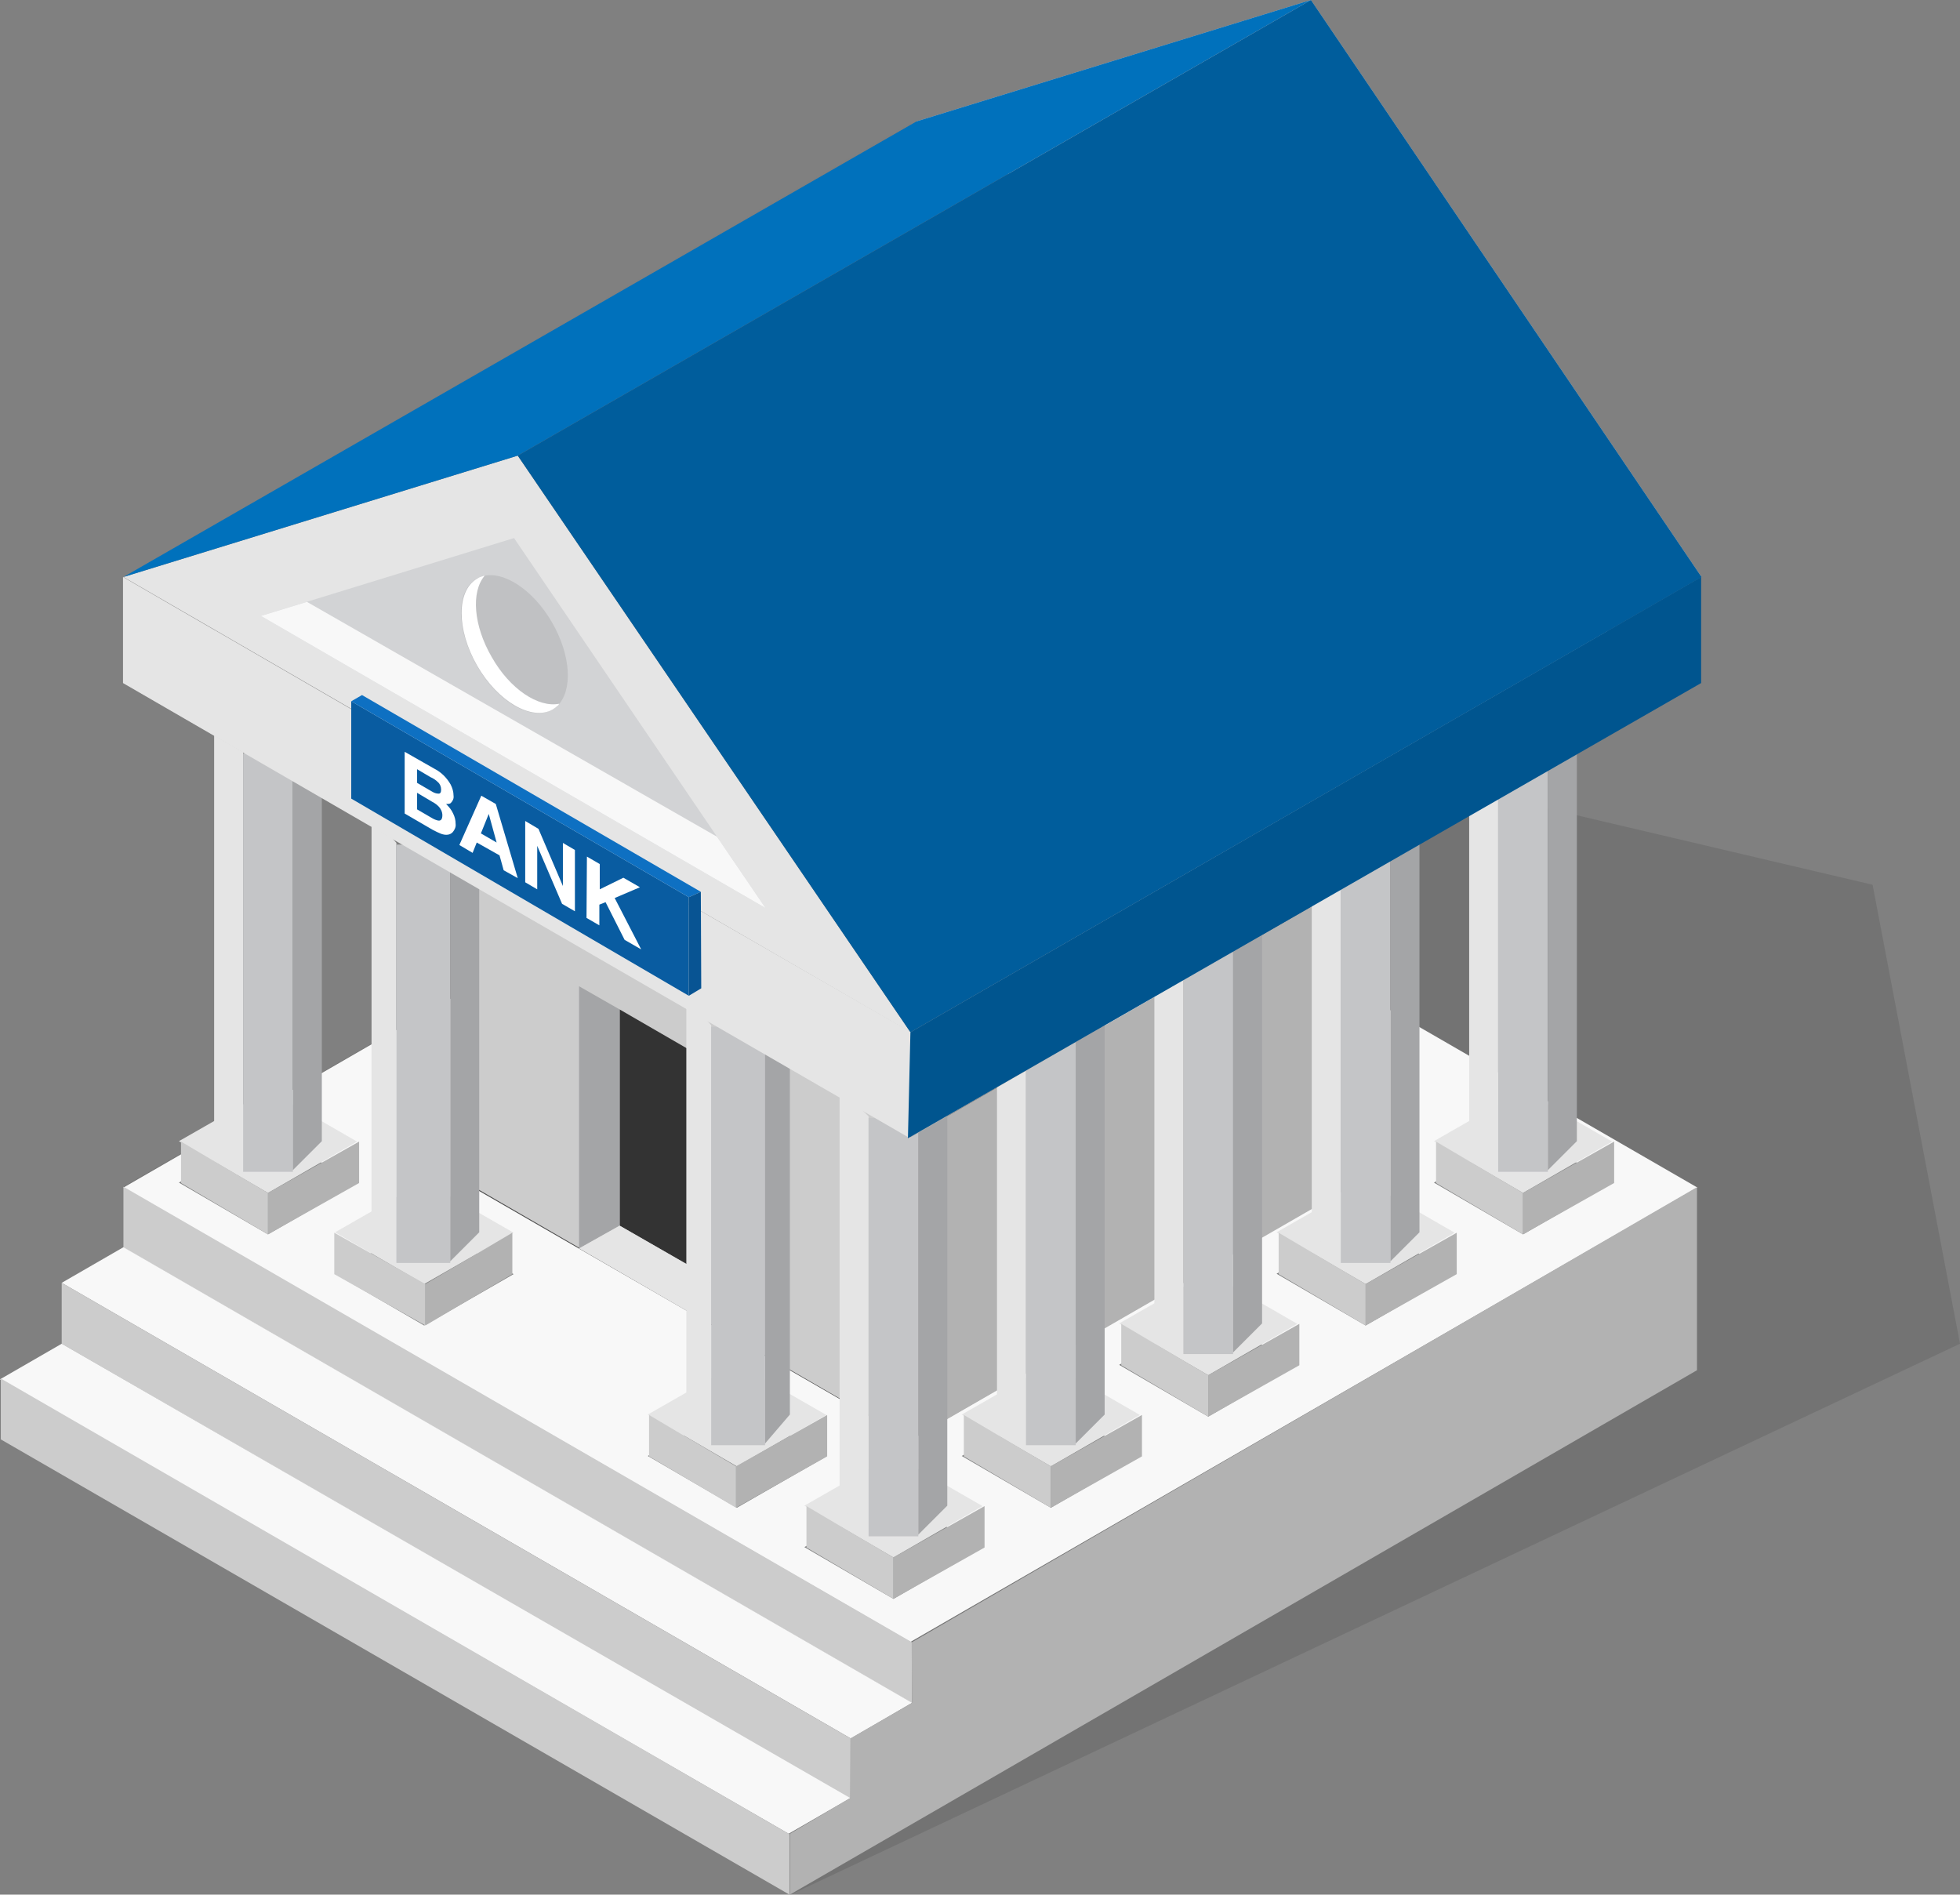 <?xml version="1.0" encoding="utf-8"?>
<!-- Generator: Adobe Illustrator 21.1.0, SVG Export Plug-In . SVG Version: 6.00 Build 0)  -->
<svg version="1.1" id="レイヤー_1" xmlns="http://www.w3.org/2000/svg" xmlns:xlink="http://www.w3.org/1999/xlink" x="0px"
	 y="0px" viewBox="0 0 473.2 457.4" style="enable-background:new 0 0 473.2 457.4;" xml:space="preserve">
<rect x="0" y="0" width="473.2" height="457.4" fill="#808080" stroke="none"/>
<title>sample_bank</title>
<g id="レイヤー_2">
	<g id="polygon_bank">
		<polygon style="opacity:0.1;enable-background:new    ;" points="190.9,457.4 473.2,324.4 452.1,213.6 241.9,164.2 29.8,286.5 		
			"/>
		<polygon style="fill:#F8F8F8;" points="29.8,286.7 219.8,396.4 409.8,286.7 219.8,177 		"/>
		<polygon style="fill:#4D4D4D;" points="111.3,285 219.8,222.4 328.3,285 219.8,347.6 		"/>
		<polygon style="fill:#B2B2B2;" points="325.7,286.7 220,347.6 220,274.5 325.7,213.6 		"/>
		<polygon style="fill:#CCCCCC;" points="114.7,286.7 220,347.6 220.1,274.5 114.7,213.6 		"/>
		<polygon style="fill:#CCCCCC;" points="220.2,411.2 29.8,301.2 29.8,286.5 220.2,396.5 		"/>
		<polygon style="fill:#F8F8F8;" points="220.2,411.1 205.4,419.7 14.9,309.7 29.8,301.1 		"/>
		<polygon style="fill:#CCCCCC;" points="205.4,434.4 14.9,324.4 14.9,309.7 205.4,419.7 		"/>
		<polygon style="fill:#F8F8F8;" points="205.3,434.1 190.4,442.7 0,333 14.9,324.4 		"/>
		<polygon style="fill:#CCCCCC;" points="190.6,457.4 0.2,347.5 0.2,332.8 190.6,442.8 		"/>
		<polygon style="fill:#B2B2B2;" points="409.7,286.6 409.7,330.8 190.7,457.4 190.7,442.7 205.2,434.1 205.3,419.7 220.2,411.1 
			220.1,396.5 		"/>
		<polygon style="fill:#7E7F7F;" points="64.7,273.2 43.2,285.5 64.7,298 86.2,285.6 		"/>
		<polygon style="fill:#E5E5E5;" points="64.7,263.2 43.2,275.5 64.7,288 86.2,275.6 		"/>
		<polygon style="fill:#B2B2B2;" points="86.7,285.6 64.7,298 64.7,288 86.7,275.6 		"/>
		<polygon style="fill:#CCCCCC;" points="43.7,285.6 64.7,298 64.7,288 43.7,275.6 		"/>
		<polygon style="fill:#E5E5E5;" points="58.7,282.5 51.7,275.6 51.7,174.6 58.7,181.5 		"/>
		<rect x="58.7" y="181.9" style="fill:#C4C5C7;" width="12" height="101"/>
		<polygon style="fill:#A4A5A7;" points="77.7,275.5 70.7,282.5 70.7,181.5 77.7,174.5 		"/>
		<polygon style="fill:#7E7F7F;" points="102.4,295.2 80.9,307.5 102.4,320 124,307.6 		"/>
		<polygon style="fill:#E5E5E5;" points="102.4,285.2 80.9,297.5 102.4,310 124,297.6 		"/>
		<polygon style="fill:#B2B2B2;" points="123.7,307.6 102.7,320 102.7,310 123.7,297.6 		"/>
		<polygon style="fill:#CCCCCC;" points="80.7,307.6 102.7,320 102.7,310 80.7,297.6 		"/>
		<polygon style="fill:#E5E5E5;" points="95.7,304.5 89.7,297.6 89.7,196.6 95.7,203.5 		"/>
		<rect x="95.7" y="203.9" style="fill:#C4C5C7;" width="13" height="101"/>
		<polygon style="fill:#A4A5A7;" points="115.7,297.5 108.7,304.5 108.7,203.5 115.7,196.5 		"/>
		<polygon style="fill:#333333;" points="149.6,295.9 171.2,308.3 171.2,256.2 149.6,243.7 		"/>
		<polygon style="fill:#7E7F7F;" points="177.9,339.2 156.4,351.5 177.9,364 199.5,351.6 		"/>
		<polygon style="fill:#E5E5E5;" points="177.9,329.2 156.4,341.5 177.9,354 199.5,341.6 		"/>
		<polygon style="fill:#B2B2B2;" points="199.7,351.6 177.7,364 177.7,354 199.7,341.6 		"/>
		<polygon style="fill:#CCCCCC;" points="156.7,351.6 177.7,364 177.7,354 156.7,341.6 		"/>
		<polygon style="fill:#E5E5E5;" points="171.7,348.5 165.7,341.6 165.7,240.6 171.7,247.5 		"/>
		<rect x="171.7" y="247.9" style="fill:#C4C5C7;" width="13" height="101"/>
		<polygon style="fill:#A4A5A7;" points="190.7,341.5 184.7,348.5 184.7,247.5 190.7,240.5 		"/>
		<polygon style="fill:#7E7F7F;" points="215.7,361.2 194.2,373.5 215.7,386 237.2,373.6 		"/>
		<polygon style="fill:#E5E5E5;" points="215.7,351.2 194.2,363.5 215.7,376 237.2,363.6 		"/>
		<polygon style="fill:#B2B2B2;" points="237.7,373.6 215.7,386 215.7,376 237.7,363.6 		"/>
		<polygon style="fill:#CCCCCC;" points="194.7,373.6 215.7,386 215.7,376 194.7,363.6 		"/>
		<polygon style="fill:#E5E5E5;" points="209.7,370.5 202.7,363.6 202.7,262.6 209.7,269.5 		"/>
		<rect x="209.7" y="269.9" style="fill:#C4C5C7;" width="12" height="101"/>
		<polygon style="fill:#A4A5A7;" points="228.7,363.5 221.7,370.5 221.7,269.5 228.7,262.5 		"/>
		<polygon style="fill:#7E7F7F;" points="253.7,339.2 232.2,351.5 253.7,364 275.2,351.6 		"/>
		<polygon style="fill:#E5E5E5;" points="253.7,329.2 232.2,341.5 253.7,354 275.2,341.6 		"/>
		<polygon style="fill:#B2B2B2;" points="275.7,351.6 253.7,364 253.7,354 275.7,341.6 		"/>
		<polygon style="fill:#CCCCCC;" points="232.7,351.6 253.7,364 253.7,354 232.7,341.6 		"/>
		<polygon style="fill:#E5E5E5;" points="247.7,348.5 240.7,341.6 240.7,240.6 247.7,247.5 		"/>
		<rect x="247.7" y="247.9" style="fill:#C4C5C7;" width="12" height="101"/>
		<polygon style="fill:#A4A5A7;" points="266.7,341.5 259.7,348.5 259.7,247.5 266.7,240.5 		"/>
		<polygon style="fill:#7E7F7F;" points="291.7,317.2 270.2,329.5 291.7,342 313.2,329.6 		"/>
		<polygon style="fill:#E5E5E5;" points="291.7,307.2 270.2,319.5 291.7,332 313.2,319.6 		"/>
		<polygon style="fill:#B2B2B2;" points="313.7,329.6 291.7,342 291.7,332 313.7,319.6 		"/>
		<polygon style="fill:#CCCCCC;" points="270.7,329.6 291.7,342 291.7,332 270.7,319.6 		"/>
		<polygon style="fill:#E5E5E5;" points="285.7,326.5 278.7,319.6 278.7,218.6 285.7,225.5 		"/>
		<rect x="285.7" y="225.9" style="fill:#C4C5C7;" width="12" height="101"/>
		<polygon style="fill:#A4A5A7;" points="304.7,319.5 297.7,326.5 297.7,225.5 304.7,218.5 		"/>
		<polygon style="fill:#7E7F7F;" points="329.7,295.2 308.2,307.5 329.7,320 351.2,307.6 		"/>
		<polygon style="fill:#E5E5E5;" points="329.7,285.2 308.2,297.5 329.7,310 351.2,297.6 		"/>
		<polygon style="fill:#B2B2B2;" points="351.7,307.6 329.7,320 329.7,310 351.7,297.6 		"/>
		<polygon style="fill:#CCCCCC;" points="308.7,307.6 329.7,320 329.7,310 308.7,297.6 		"/>
		<polygon style="fill:#E5E5E5;" points="323.7,304.5 316.7,297.6 316.7,196.6 323.7,203.5 		"/>
		<rect x="323.7" y="203.9" style="fill:#C4C5C7;" width="12" height="101"/>
		<polygon style="fill:#A4A5A7;" points="342.7,297.5 335.7,304.5 335.7,203.5 342.7,196.5 		"/>
		<polygon style="fill:#7E7F7F;" points="367.7,273.2 346.2,285.5 367.7,298 389.2,285.6 		"/>
		<polygon style="fill:#E5E5E5;" points="367.7,263.2 346.2,275.5 367.7,288 389.2,275.6 		"/>
		<polygon style="fill:#B2B2B2;" points="389.7,285.6 367.7,298 367.7,288 389.7,275.6 		"/>
		<polygon style="fill:#CCCCCC;" points="346.7,285.6 367.7,298 367.7,288 346.7,275.6 		"/>
		<polygon style="fill:#E5E5E5;" points="361.7,282.5 354.7,275.6 354.7,174.6 361.7,181.5 		"/>
		<rect x="361.7" y="181.9" style="fill:#C4C5C7;" width="12" height="101"/>
		<polygon style="fill:#A4A5A7;" points="380.7,275.5 373.7,282.5 373.7,181.5 380.7,174.5 		"/>
		<polygon style="fill:#B2B2B2;" points="29.8,164.9 219.8,274.6 409.8,164.9 219.8,55.2 		"/>
		<polygon style="fill:#7F7F7F;" points="29.8,139.4 219.8,249.2 409.8,139.4 219.8,29.7 		"/>
		<polygon style="fill:#E5E5E5;" points="220,249.2 219.7,262 219.7,274.8 124.7,219.9 29.7,164.9 29.7,152.1 29.7,139.3 
			124.6,194.3 		"/>
		<polygon style="fill:#00558F;" points="219.8,249.2 219.2,274.8 410.7,164.9 410.7,139.3 		"/>
		<polygon style="fill:#E5E5E5;" points="29.8,139.3 219.8,249.2 125,110 		"/>
		<polygon style="fill:#CCCCCC;" points="221.3,29.3 410.8,139.3 316.5,0 		"/>
		<polygon style="fill:#0071BC;" points="316.5,0 125,110 29.8,139.3 221.3,29.3 		"/>
		<polygon style="fill:#005D9C;" points="316.5,0 410.8,139.3 219.8,249.2 125,110 		"/>
		<polygon style="fill:#D2D3D5;" points="124.1,129.9 63,148.7 184.8,219.2 		"/>
		<polygon style="fill:#F8F8F8;" points="74.1,145.3 63,148.7 184.8,219.2 173.1,202 		"/>
		<path style="fill:#C0C1C3;" d="M133.3,171.3c-5,2.9-13.2-1.8-18.2-10.6s-5.1-18.1,0-21c0.5-0.3,0.9-0.5,1.4-0.6
			c5-1.4,12.2,3.2,16.8,11.2s5,16.4,1.3,20.1C134.2,170.8,133.8,171.1,133.3,171.3z"/>
		<path style="fill:#FFFFFF;" d="M118.7,158.6c-4.4-7.6-5-15.7-1.7-19.6c-0.1,0-0.3,0-0.4,0.1c-0.5,0.1-1,0.3-1.4,0.6
			c-5,2.9-5,12.3,0,21s13.2,13.4,18.2,10.6c0.5-0.3,0.9-0.6,1.2-0.9c0.2-0.1,0.3-0.3,0.4-0.5C130,170.9,123.1,166.4,118.7,158.6z"/>
		<polygon style="fill:#A4A5A7;" points="139.8,301.4 149.6,295.9 149.6,243.7 139.8,238.1 		"/>
		<polygon style="fill:#095CA1;" points="166.3,240.4 84.8,192.8 84.8,169.3 166.3,216.6 		"/>
		<polygon style="fill:#0E70C2;" points="87.4,167.8 84.8,169.3 166.3,216.6 169.2,215.3 		"/>
		<polygon style="fill:#085493;" points="166.3,216.6 166.3,240.4 169.3,238.6 169.2,215.3 		"/>
		<polygon style="fill:#E5E5E5;" points="149.6,295.9 139.8,301.4 171.4,319.7 171.2,308.3 		"/>
		<path style="fill:#FFFFFF;" d="M108.8,189.4c0.4,0.8,0.7,1.7,0.7,2.7c0.1,0.7-0.2,1.3-0.7,1.8c-0.3,0.2-0.7,0.2-1.1,0.2
			c0.7,0.7,1.3,1.4,1.7,2.3c0.4,0.8,0.6,1.6,0.6,2.5c0.1,0.7-0.2,1.4-0.7,2c-0.3,0.3-0.6,0.5-1.1,0.6c-0.6,0.1-1.1,0-1.7-0.2
			c-0.7-0.3-1.4-0.6-2.1-1l-6.7-3.9v-14.9l7.2,4.1C106.5,186.4,107.9,187.8,108.8,189.4z M100.7,185.7v3.3l3.6,2.1
			c0.5,0.3,1,0.5,1.6,0.5c0.4,0,0.6-0.3,0.6-1c0-0.7-0.3-1.4-0.8-1.8c-0.5-0.5-1.1-0.9-1.8-1.2L100.7,185.7z M100.7,191.4v4l3.6,2.1
			c0.5,0.3,1,0.5,1.5,0.6c0.7,0.1,1-0.4,1-1.3c0-0.8-0.4-1.6-0.9-2.1c-0.4-0.4-0.9-0.8-1.5-1.1L100.7,191.4z"/>
		<path style="fill:#FFFFFF;" d="M116.2,192.1l3.5,2L125,212l-3.4-1.9l-1-3.6l-5.5-3.1l-1,2.5l-3.2-1.9L116.2,192.1z M116.1,201.2
			l3.8,2.2l-1.9-6.9L116.1,201.2z"/>
		<path style="fill:#FFFFFF;" d="M126.8,198.2l3.2,1.9l5.9,13.8v-10.4l2.9,1.7V220l-3.1-1.8l-6-14v10.5l-2.9-1.7V198.2z"/>
		<path style="fill:#FFFFFF;" d="M141.7,206.8l3.1,1.8v6.1l5.7-2.8l4,2.3l-6.1,2.6l6.4,12.4l-4-2.3l-4.6-9.1l-1.5,0.6v5l-3.1-1.8
			L141.7,206.8z"/>
	</g>
</g>
</svg>
